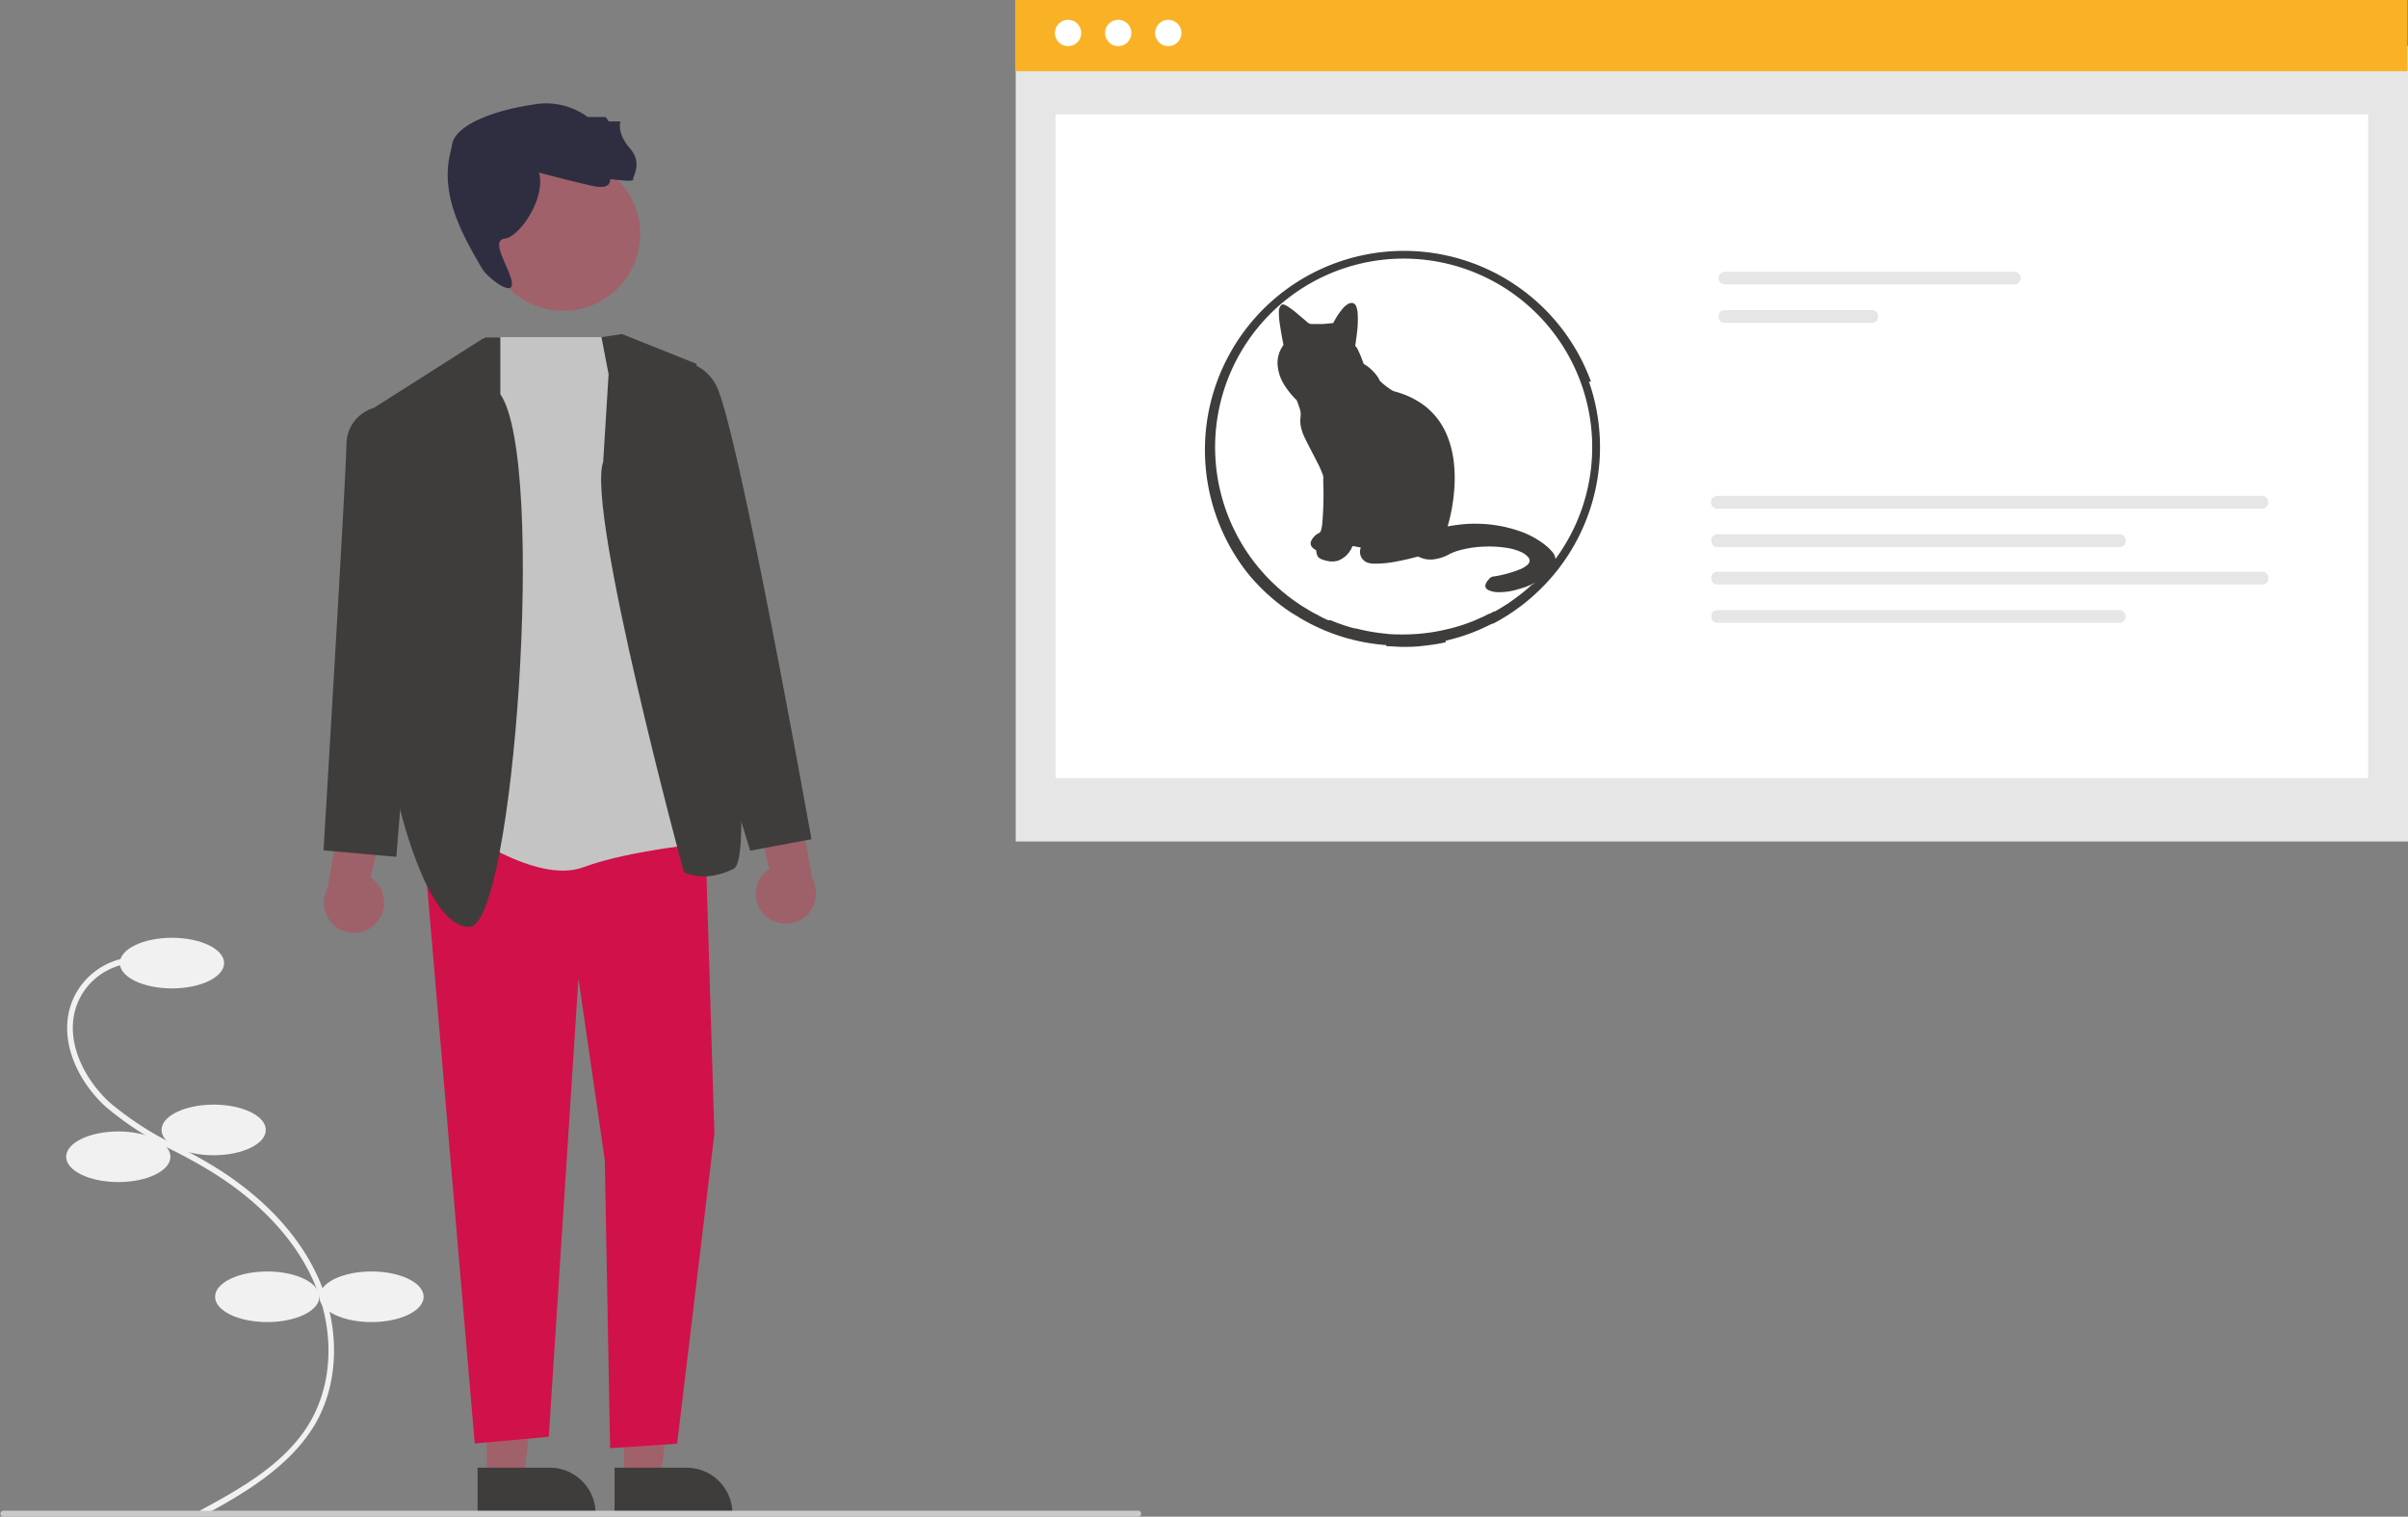 <svg xmlns="http://www.w3.org/2000/svg" viewBox="0 0 254.02 160"><rect x="0" y="0" width="254.02" height="160" fill="#808080" stroke="none"/><defs><style>.cls-1{fill:#f1f1f1;}.cls-2{fill:#e6e6e6;}.cls-3{fill:#fff;}.cls-4{fill:#f9b225;}.cls-5{fill:#a0616a;}.cls-6{fill:#3f3d3b;}.cls-7{fill:#9e616a;}.cls-8{fill:#d11149;}.cls-9{fill:#2f2e41;}.cls-10{fill:#c4c4c4;}.cls-11{fill:#cacaca;}</style></defs><title>icono_publica</title><g id="Capa_2" data-name="Capa 2"><g id="Capa_1-2" data-name="Capa 1"><path class="cls-1" d="M21.37,159.92l-.3-.55c4-2.17,9-4.87,11.6-9.29s2.63-10.29.15-15.47c-2.11-4.4-6-8.35-11.19-11.41-1-.6-2.11-1.18-3.15-1.73a34.54,34.54,0,0,1-7.29-4.68c-3-2.71-5.2-7.24-3.53-11.28a7.49,7.49,0,0,1,6.5-4.55l0,.63a6.85,6.85,0,0,0-5.95,4.16c-1.56,3.76.57,8,3.38,10.57a33.51,33.51,0,0,0,7.15,4.59c1.05.56,2.14,1.14,3.18,1.75,5.32,3.12,9.28,7.16,11.44,11.68,2.56,5.36,2.5,11.51-.18,16S25.45,157.72,21.37,159.92Z"/><ellipse class="cls-1" cx="18.14" cy="101.6" rx="5.5" ry="2.67"/><ellipse class="cls-1" cx="22.54" cy="119.2" rx="5.5" ry="2.67"/><ellipse class="cls-1" cx="12.48" cy="122.03" rx="5.5" ry="2.67"/><ellipse class="cls-1" cx="28.19" cy="136.8" rx="5.5" ry="2.67"/><ellipse class="cls-1" cx="39.19" cy="136.8" rx="5.5" ry="2.67"/><rect id="bc1144e2-c94b-4f66-aa77-0b454dfd4174" class="cls-2" x="107.15" y="4.85" width="146.87" height="83.92"/><rect id="ad6bb9d5-2e55-4525-b077-6ac2d5f26b45" class="cls-3" x="111.35" y="12.05" width="138.47" height="70.02"/><rect id="a1fdfaec-ef9f-458a-9330-7bb8c38fec43" class="cls-4" x="107.09" width="146.87" height="7.51"/><circle id="ac9f2818-2064-46b1-8104-b7d94390836e" class="cls-3" cx="112.67" cy="3.48" r="1.39"/><circle id="bd067119-2054-4d5f-9303-2e8fa40cc410" class="cls-3" cx="117.96" cy="3.48" r="1.39"/><circle id="ee5e9ca0-6fca-449b-8f84-cf683813bd65" class="cls-3" cx="123.24" cy="3.48" r="1.39"/><path id="acae6c4c-8028-4596-98db-d9926d2ed09f-597" class="cls-2" d="M181.86,28.67a.68.68,0,0,0,0,1.34H212.6a.68.68,0,0,0,0-1.34Z"/><path id="a061bcdc-636b-4d12-a036-d7339f47b36a-598" class="cls-2" d="M181.86,32.71a.63.63,0,0,0-.56.68.62.62,0,0,0,.56.67h15.69a.62.62,0,0,0,.56-.67.63.63,0,0,0-.56-.68Z"/><path id="e4e4593e-e83d-4128-8cd7-f0323b36c2f2-599" class="cls-2" d="M181.09,52.31a.68.68,0,0,0,0,1.35h57.64a.69.69,0,0,0,0-1.35Z"/><path id="bf45783c-1d79-4b4f-82bb-39fc8a52f7aa-600" class="cls-2" d="M181.09,56.36a.62.62,0,0,0-.56.67.64.64,0,0,0,.56.68h42.59a.64.64,0,0,0,.56-.68.62.62,0,0,0-.56-.67Z"/><path id="b544fc92-6fc6-4255-93fb-dee32d880d89-601" class="cls-2" d="M181.09,60.31a.63.63,0,0,0-.56.68.62.62,0,0,0,.56.67h57.64a.62.62,0,0,0,.56-.67.63.63,0,0,0-.56-.68Z"/><path id="e14bb681-aaa1-4454-9da9-28d0809a146c-602" class="cls-2" d="M181.09,64.36a.63.63,0,0,0-.56.68.62.62,0,0,0,.56.67h42.59a.69.69,0,0,0,0-1.35Z"/><polygon class="cls-5" points="51.36 156.09 55.21 156.09 57.05 141.23 51.36 141.23 51.36 156.09"/><path class="cls-6" d="M50.38,154.83H58a4.84,4.84,0,0,1,4.83,4.84v.15H50.38Z"/><polygon class="cls-5" points="65.82 156.09 69.67 156.09 71.5 141.23 65.81 141.23 65.82 156.09"/><path class="cls-6" d="M64.83,154.83h7.59a4.84,4.84,0,0,1,4.84,4.84v.15H64.83Z"/><path class="cls-7" d="M39.67,97.37a3.17,3.17,0,0,0-.15-4.47,3.46,3.46,0,0,0-.44-.34l2.68-10.91-5.5,2-1.7,10.06a3.18,3.18,0,0,0,5.11,3.7Z"/><path class="cls-7" d="M80.57,96.43A3.16,3.16,0,0,1,80.72,92a2.87,2.87,0,0,1,.44-.34L78.48,80.71l5.5,2,1.7,10a3.18,3.18,0,0,1-5.11,3.71Z"/><polygon class="cls-8" points="44.74 89.72 50.08 152.28 57.89 151.57 61.02 103.22 63.8 122.36 64.36 152.77 71.43 152.3 75.36 119.59 74.39 87.91 47.55 85.19 44.74 89.72"/><circle class="cls-5" cx="59.43" cy="24.69" r="8.1"/><path class="cls-9" d="M56.86,18.21s3.78,1,5.74,1.42,1.76-.74,1.76-.74,2.56.34,2.43.06,1.08-1.68-.34-3.3-1-2.84-1-2.84H64.22l-.33-.47H62a7.45,7.45,0,0,0-5.8-1.3c-3.71.54-8.11,2-8.51,4.2-.06.3-.13.64-.21,1-1,4.29,1.14,8.3,3.38,12.1.55.93,3.21,3,3.14,1.57s-2.39-4.53-.77-4.73S57.61,20.85,56.86,18.21Z"/><path class="cls-10" d="M51,35.57H65.27L75.36,88.86s-8.8.75-13.83,2.63-13.38-4.3-13.38-4.3Z"/><path class="cls-6" d="M52.78,41.58v-6H51.16l-11.8,7.5,2.56,41.13s3,13.72,7.63,13.57S57.69,48.71,52.78,41.58Z"/><path class="cls-6" d="M43.15,44.2l-3.79-1.14a4,4,0,0,0-2.81,3.65c0,2.83-2.42,43-2.42,43l7.68.68L43.46,70Z"/><path class="cls-6" d="M64.2,39.48l-.75-3.91,2.17-.33,7.85,3.14s7.08,51.7,3.93,53.27-5.26.35-5.26.35S61.8,53.88,63.63,48.72Z"/><path class="cls-6" d="M68,39.17l1.35-.58a4.63,4.63,0,0,1,6.16,2c2.24,3.94,10.09,47.94,10.09,47.94l-6.46,1.21L74.28,73.89Z"/><path class="cls-11" d="M120,160H.31a.32.32,0,0,1,0-.63H120a.32.32,0,1,1,0,.63Z"/><path class="cls-6" d="M152.7,55.54c.33-.07.64-.12,1-.16a13,13,0,0,1,2.06-.13,14.08,14.08,0,0,1,4.36.72,9.31,9.31,0,0,1,2.68,1.37,5.5,5.5,0,0,1,.91.83,1.42,1.42,0,0,1,.08,1.87,3.64,3.64,0,0,1-.89.86,8.83,8.83,0,0,1-2.79,1.27,6.59,6.59,0,0,1-2,.3,2.49,2.49,0,0,1-1.1-.22l-.11-.07a.44.44,0,0,1-.18-.54,1.16,1.16,0,0,1,.29-.47.79.79,0,0,1,.68-.37,13,13,0,0,0,2.6-.72,2.83,2.83,0,0,0,.79-.45l.11-.11a.51.51,0,0,0,0-.76,2.06,2.06,0,0,0-.74-.53,5.85,5.85,0,0,0-1.48-.43,12,12,0,0,0-2.24-.14,11.24,11.24,0,0,0-2.93.44,5.31,5.31,0,0,0-1,.41,4.31,4.31,0,0,1-1.39.47,2.74,2.74,0,0,1-1.78-.26.1.1,0,0,0-.09,0c-.75.2-1.5.38-2.26.52a11.19,11.19,0,0,1-2.24.22,2.43,2.43,0,0,1-.66-.07,1.21,1.21,0,0,1-.85-.78,1.13,1.13,0,0,1,0-.77c0-.06,0-.08,0-.09l-.79-.14a.08.08,0,0,0-.09.06,2.68,2.68,0,0,1-1.43,1.45,2.16,2.16,0,0,1-1.13.07,3.42,3.42,0,0,1-.71-.21.7.7,0,0,1-.46-.5,1.59,1.59,0,0,1-.07-.38.1.1,0,0,0-.06-.09,1,1,0,0,1-.34-.25.6.6,0,0,1-.15-.65,1.31,1.31,0,0,1,.21-.36,1.69,1.69,0,0,1,.61-.51.39.39,0,0,0,.22-.25,3.3,3.3,0,0,0,.15-.81,36.06,36.06,0,0,0,.11-4.16,3.39,3.39,0,0,1,0-.55,1.09,1.09,0,0,0-.09-.47,10.15,10.15,0,0,0-.59-1.3c-.43-.87-.9-1.71-1.31-2.58a4.72,4.72,0,0,1-.41-1.27,3.54,3.54,0,0,1,0-.92,1.9,1.9,0,0,0-.1-.85c-.09-.27-.18-.54-.29-.8a.3.3,0,0,0-.09-.13,8.5,8.5,0,0,1-1.34-1.71,4.51,4.51,0,0,1-.58-1.71,3.13,3.13,0,0,1,.58-2.31.16.16,0,0,0,0-.1c-.12-.63-.24-1.25-.33-1.88a8.1,8.1,0,0,1-.14-1.63,1,1,0,0,1,.21-.59.29.29,0,0,1,.31-.09,1.62,1.62,0,0,1,.4.19,10.15,10.15,0,0,1,1.22.94c.29.24.59.49.87.74a.66.66,0,0,0,.48.18c.38,0,.77,0,1.15,0l1-.09a.14.14,0,0,0,.13-.08,7.68,7.68,0,0,1,1-1.5,2.09,2.09,0,0,1,.56-.46.75.75,0,0,1,.39-.09.51.51,0,0,1,.44.38,2.13,2.13,0,0,1,.15.75,10.58,10.58,0,0,1-.07,2c-.05.45-.11.89-.18,1.33,0,0,0,.05,0,.07a1.41,1.41,0,0,1,.3.46,11.38,11.38,0,0,1,.55,1.36.2.2,0,0,0,.1.12,3.2,3.2,0,0,1,.67.49,5,5,0,0,1,.8.92.66.66,0,0,1,.09.19.82.82,0,0,0,.2.26,8.1,8.1,0,0,0,1.09.84,1.19,1.19,0,0,0,.36.17A9.14,9.14,0,0,1,150,42.6a7.46,7.46,0,0,1,2.58,3.17,10.32,10.32,0,0,1,.72,2.51,14.93,14.93,0,0,1,.11,3.34,18.9,18.9,0,0,1-.69,3.88S152.7,55.52,152.7,55.54Z"/><path class="cls-6" d="M149.84,67c-.62.06-1.25.09-1.88.09s-1.21,0-1.82-.08c0,.37.07.76.11,1.16.56,0,1.14.07,1.71.07s1.33,0,2-.09a22,22,0,0,0,2.54-.39,3.77,3.77,0,0,1,.15-1.16v-.07A18.9,18.9,0,0,1,149.84,67Zm18-26.72a21,21,0,1,0-36.37,20c.19.24.38.48.58.7l0,0a21.86,21.86,0,0,0,1.57,1.62l.41.36s0,0,0,0c.28.25.58.5.88.73a.4.4,0,0,1,.12.1l.25.18c.48.37,1,.71,1.5,1h0l.44.27.47.27.37.2.17.09c.41.21.83.41,1.25.59l.27.12h0l.61.24a21,21,0,0,0,2,.65c.12,0,.24.06.36.09a21,21,0,0,0,3.36.55c.56,0,1.14.07,1.71.07s1.33,0,2-.09a22,22,0,0,0,2.54-.39c.63-.14,1.25-.31,1.86-.5h0c.45-.14.88-.3,1.31-.47s.87-.36,1.3-.57h0a0,0,0,0,1,0,0l.57-.28.09,0,.43-.22,0,0q.57-.32,1.11-.66a2.61,2.61,0,0,0,.3-.2,4.61,4.61,0,0,0,.43-.29c.19-.12.37-.26.56-.4a1.77,1.77,0,0,0,.17-.12c.44-.34.87-.69,1.28-1.06a21,21,0,0,0,5.87-22.62Zm-6.23,21.39A17.76,17.76,0,0,1,160,63c-.12.1-.25.19-.38.28l-.38.27a2.7,2.7,0,0,1-.33.22l0,0-.25.16c-.25.16-.51.31-.77.46l-.18.11-.11,0c-.14.08-.28.16-.43.23s0,0-.06,0h0l-.3.15-.25.13-1.06.47q-.57.23-1.14.42l-.3.1c-.45.14-.9.27-1.37.37a18.9,18.9,0,0,1-2.79.47c-.62.06-1.25.09-1.88.09s-1.21,0-1.82-.08a20.29,20.29,0,0,1-3.19-.56l-.12,0a18.71,18.71,0,0,1-2.52-.86l-.13,0-.13,0-.13-.06q-.54-.24-1-.51l-.17-.08c-.31-.16-.61-.33-.91-.52l-.32-.19c-.12-.07-.24-.14-.35-.22l-.09-.06c-.26-.18-.54-.36-.79-.55l-.54-.4-.33-.28a1.84,1.84,0,0,1-.22-.17l-.28-.25a5.14,5.14,0,0,1-.42-.38,17.31,17.31,0,0,1-1.52-1.57c-.16-.18-.32-.36-.46-.55l-.1-.12a19.89,19.89,0,1,1,29.24,2.12Z"/></g></g></svg>